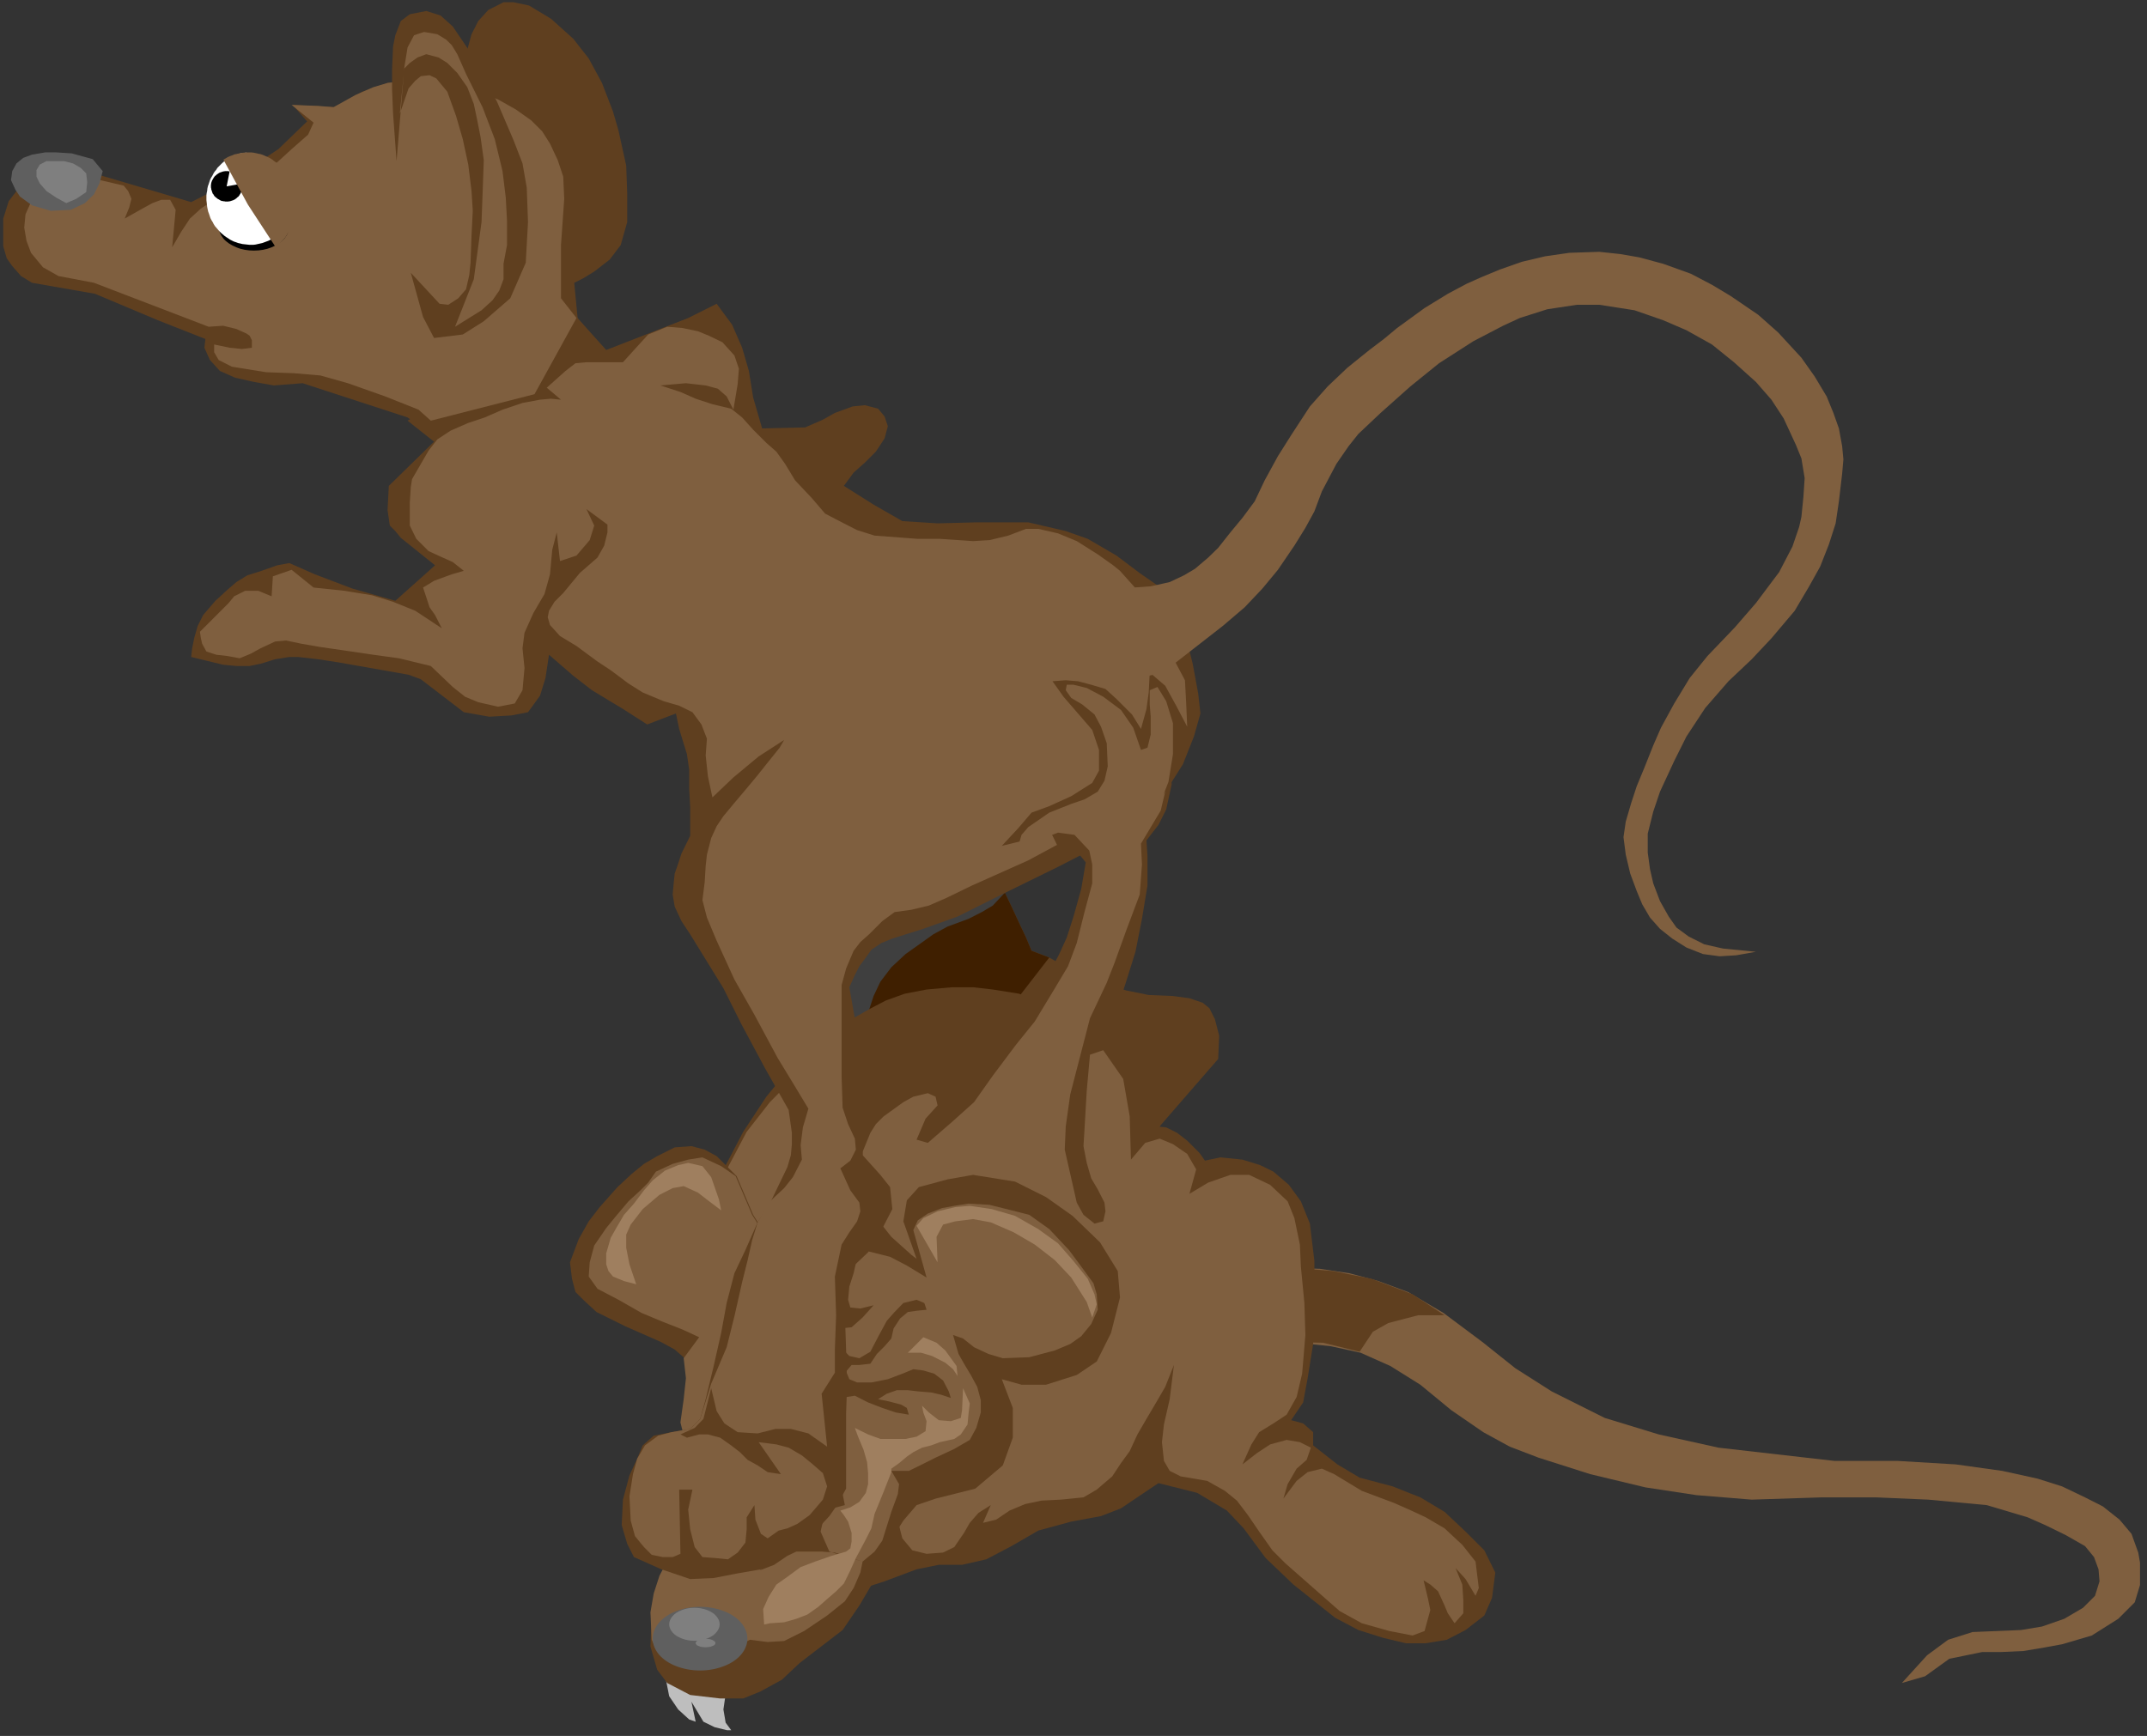 <?xml version="1.0" encoding="UTF-8" standalone="no"?>
<svg
   xmlns:ooo="http://xml.openoffice.org/svg/export"
   xmlns:dc="http://purl.org/dc/elements/1.1/"
   xmlns:cc="http://creativecommons.org/ns#"
   xmlns:rdf="http://www.w3.org/1999/02/22-rdf-syntax-ns#"
   xmlns:svg="http://www.w3.org/2000/svg"
   xmlns="http://www.w3.org/2000/svg"
   xmlns:sodipodi="http://sodipodi.sourceforge.net/DTD/sodipodi-0.dtd"
   xmlns:inkscape="http://www.inkscape.org/namespaces/inkscape"
   version="1.2"
   width="85.92mm"
   height="69.49mm"
   viewBox="0 0 8592 6949"
   preserveAspectRatio="xMidYMid"
   xml:space="preserve"
   id="svg135"
   sodipodi:docname="twomice.svg"
   style="fill-rule:evenodd;stroke-width:28.222;stroke-linejoin:round"
   inkscape:version="0.92.5 (2060ec1f9f, 2020-04-08)"><rect x="0" y="0" width="8592" height="6949" fill="#333333" stroke="none"/><sodipodi:namedview
   pagecolor="#ffffff"
   bordercolor="#666666"
   borderopacity="1"
   objecttolerance="10"
   gridtolerance="10"
   guidetolerance="10"
   inkscape:pageopacity="0"
   inkscape:pageshadow="2"
   inkscape:window-width="664"
   inkscape:window-height="487"
   id="namedview137"
   showgrid="false"
   inkscape:zoom="0.2102413"
   inkscape:cx="162.3685"
   inkscape:cy="131.30079"
   inkscape:window-x="0"
   inkscape:window-y="0"
   inkscape:window-maximized="0"
   inkscape:current-layer="svg135" />
 <defs
   class="ClipPathGroup"
   id="defs8">
  <clipPath
   id="presentation_clip_path"
   clipPathUnits="userSpaceOnUse">
   <rect
   x="0"
   y="0"
   width="21000"
   height="29700"
   id="rect2" />
  </clipPath>
  <clipPath
   id="presentation_clip_path_shrink"
   clipPathUnits="userSpaceOnUse">
   <rect
   x="21"
   y="29"
   width="20958"
   height="29641"
   id="rect5" />
  </clipPath>
 </defs>
 <defs
   class="TextShapeIndex"
   id="defs12">
  <g
   ooo:slide="id1"
   ooo:id-list="id3"
   id="g10" />
 </defs>
 <defs
   class="EmbeddedBulletChars"
   id="defs44">
  <g
   id="bullet-char-template-57356"
   transform="matrix(4.8828125e-4,0,0,-4.8828125e-4,0,0)">
   <path
   d="M 580,1141 1163,571 580,0 -4,571 Z"
   id="path14"
   inkscape:connector-curvature="0" />
  </g>
  <g
   id="bullet-char-template-57354"
   transform="matrix(4.8828125e-4,0,0,-4.8828125e-4,0,0)">
   <path
   d="M 8,1128 H 1137 V 0 H 8 Z"
   id="path17"
   inkscape:connector-curvature="0" />
  </g>
  <g
   id="bullet-char-template-10146"
   transform="matrix(4.8828125e-4,0,0,-4.8828125e-4,0,0)">
   <path
   d="M 174,0 602,739 174,1481 1456,739 Z M 1358,739 309,1346 659,739 Z"
   id="path20"
   inkscape:connector-curvature="0" />
  </g>
  <g
   id="bullet-char-template-10132"
   transform="matrix(4.8828125e-4,0,0,-4.8828125e-4,0,0)">
   <path
   d="M 2015,739 1276,0 H 717 l 543,543 H 174 v 393 h 1086 l -543,545 h 557 z"
   id="path23"
   inkscape:connector-curvature="0" />
  </g>
  <g
   id="bullet-char-template-10007"
   transform="matrix(4.8828125e-4,0,0,-4.8828125e-4,0,0)">
   <path
   d="m 0,-2 c -7,16 -16,29 -25,39 l 381,530 c -94,256 -141,385 -141,387 0,25 13,38 40,38 9,0 21,-2 34,-5 21,4 42,12 65,25 l 27,-13 111,-251 280,301 64,-25 24,25 c 21,-10 41,-24 62,-43 C 886,937 835,863 770,784 769,783 710,716 594,584 L 774,223 c 0,-27 -21,-55 -63,-84 l 16,-20 C 717,90 699,76 672,76 641,76 570,178 457,381 L 164,-76 c -22,-34 -53,-51 -92,-51 -42,0 -63,17 -64,51 -7,9 -10,24 -10,44 0,9 1,19 2,30 z"
   id="path26"
   inkscape:connector-curvature="0" />
  </g>
  <g
   id="bullet-char-template-10004"
   transform="matrix(4.8828125e-4,0,0,-4.8828125e-4,0,0)">
   <path
   d="M 285,-33 C 182,-33 111,30 74,156 52,228 41,333 41,471 c 0,78 14,145 41,201 34,71 87,106 158,106 53,0 88,-31 106,-94 l 23,-176 c 8,-64 28,-97 59,-98 l 735,706 c 11,11 33,17 66,17 42,0 63,-15 63,-46 V 965 c 0,-36 -10,-64 -30,-84 L 442,47 C 390,-6 338,-33 285,-33 Z"
   id="path29"
   inkscape:connector-curvature="0" />
  </g>
  <g
   id="bullet-char-template-9679"
   transform="matrix(4.8828125e-4,0,0,-4.8828125e-4,0,0)">
   <path
   d="M 813,0 C 632,0 489,54 383,161 276,268 223,411 223,592 c 0,181 53,324 160,431 106,107 249,161 430,161 179,0 323,-54 432,-161 108,-107 162,-251 162,-431 0,-180 -54,-324 -162,-431 C 1136,54 992,0 813,0 Z"
   id="path32"
   inkscape:connector-curvature="0" />
  </g>
  <g
   id="bullet-char-template-8226"
   transform="matrix(4.8828125e-4,0,0,-4.8828125e-4,0,0)">
   <path
   d="m 346,457 c -73,0 -137,26 -191,78 -54,51 -81,114 -81,188 0,73 27,136 81,188 54,52 118,78 191,78 73,0 134,-26 185,-79 51,-51 77,-114 77,-187 0,-75 -25,-137 -76,-188 -50,-52 -112,-78 -186,-78 z"
   id="path35"
   inkscape:connector-curvature="0" />
  </g>
  <g
   id="bullet-char-template-8211"
   transform="matrix(4.8828125e-4,0,0,-4.8828125e-4,0,0)">
   <path
   d="M -4,459 H 1135 V 606 H -4 Z"
   id="path38"
   inkscape:connector-curvature="0" />
  </g>
  <g
   id="bullet-char-template-61548"
   transform="matrix(4.8828125e-4,0,0,-4.8828125e-4,0,0)">
   <path
   d="m 173,740 c 0,163 58,303 173,419 116,115 255,173 419,173 163,0 302,-58 418,-173 116,-116 174,-256 174,-419 0,-163 -58,-303 -174,-418 C 1067,206 928,148 765,148 601,148 462,206 346,322 231,437 173,577 173,740 Z"
   id="path41"
   inkscape:connector-curvature="0" />
  </g>
 </defs>
 <g
   id="g49"
   transform="translate(-6204,-11375)">
  <g
   id="id2"
   class="Master_Slide">
   <g
   id="bg-id2"
   class="Background" />
   <g
   id="bo-id2"
   class="BackgroundObjects" />
  </g>
 </g>
 <g
   class="SlideGroup"
   id="g133"
   transform="translate(-6204,-11375)">
  <g
   id="g131">
   <g
   id="container-id1">
    <g
   id="id1"
   class="Slide"
   clip-path="url(#presentation_clip_path)">
     <g
   class="Page"
   id="g127">
      <g
   class="Graphic"
   id="g125">
       <g
   id="id3">
        <rect
   class="BoundingBox"
   x="6204"
   y="11375"
   width="8592"
   height="6949"
   id="rect51"
   style="fill:none;stroke:none" />
        <defs
   id="defs56">
         <clipPath
   id="clip_path_1"
   clipPathUnits="userSpaceOnUse">
          <path
   d="m 6217,11384 h 8551 v 6917 H 6217 Z"
   id="path53"
   inkscape:connector-curvature="0" />
         </clipPath>
        </defs>
        <g
   clip-path="url(#clip_path_1)"
   id="g122">
         <path
   d="m 10182,14858 70,146 31,67 27,57 22,53 71,27 84,48 62,31 75,27 88,26 89,18 97,4 66,9 53,18 27,22 22,44 17,66 -4,93 -119,137 -111,128 -88,146 -67,159 -128,222 -39,145 -40,71 -75,66 -120,53 -132,27 h -111 -115 l -106,-44 -66,-62 -18,-62 5,-88 39,-53 67,-53 212,-40 124,-53 75,-102 79,-186 120,-172 62,-133 -5,-101 -22,-71 -49,-35 -75,-23 -93,-13 -92,5 -71,17 -88,22 -89,36 -79,40 -84,31 -93,30 -62,23 -221,-266 -66,-225 z"
   id="path58"
   inkscape:connector-curvature="0"
   style="fill:#5f3f1f;stroke:none" />
         <path
   d="m 10182,14858 70,146 31,67 27,57 22,53 71,27 -212,274 -71,17 -88,22 -89,36 -79,40 -84,31 -93,30 -62,23 -221,-266 -66,-225 z"
   id="path60"
   inkscape:connector-curvature="0"
   style="fill:#3f1f00;stroke:none" />
         <path
   d="m 9651,15650 9,-124 18,-97 22,-67 27,-57 44,-58 57,-53 62,-44 49,-35 57,-31 84,-31 53,-27 44,-26 58,-62 -336,93 -234,93 -106,92 -14,111 22,106 z"
   id="path62"
   inkscape:connector-curvature="0"
   style="fill:#3f3f3f;stroke:none" />
         <path
   d="m 11349,16450 137,4 119,18 115,31 119,44 142,84 154,115 133,106 146,93 212,106 216,66 239,53 464,53 h 252 l 234,14 186,26 141,31 98,31 92,44 71,36 67,53 48,57 27,75 17,97 -31,102 -66,66 -106,67 -119,35 -71,13 -84,14 -88,4 h -76 l -132,27 -97,70 -93,27 101,-111 84,-62 98,-31 97,-4 97,-4 84,-14 89,-31 75,-44 48,-48 18,-58 -4,-48 -18,-49 -36,-44 -79,-45 -80,-39 -70,-31 -164,-49 -234,-22 -208,-9 h -221 l -278,9 -221,-18 -204,-31 -221,-53 -207,-66 -115,-44 -106,-58 -128,-88 -124,-102 -120,-75 -119,-53 -119,-26 -173,-18 z"
   id="path64"
   inkscape:connector-curvature="0"
   style="fill:#7f5f3f;stroke:none" />
         <path
   d="m 11322,16746 177,4 146,36 53,-80 62,-35 119,-31 h 106 l -128,-84 -164,-62 -154,-31 -159,-13 z"
   id="path66"
   inkscape:connector-curvature="0"
   style="fill:#5f3f1f;stroke:none" />
         <path
   d="m 9448,15570 97,-75 67,-40 70,-40 67,-35 75,-27 88,-17 102,-9 h 84 l 79,9 106,17 53,23 58,-89 49,-93 30,-66 27,-84 31,-111 18,-106 -36,-44 -75,-31 -88,5 57,-53 93,-22 97,4 44,-40 9,-57 v -80 l -17,-119 -9,-75 62,66 39,133 h 36 l 26,-40 14,-53 4,-44 -4,-49 v -49 l 8,-17 18,-5 31,31 22,66 13,160 -22,101 -31,62 -48,62 4,62 v 119 l -22,133 -26,132 -36,115 -40,124 -31,75 36,53 48,76 49,88 35,84 18,84 44,4 44,22 40,31 49,49 22,31 62,-13 88,9 71,22 53,26 62,53 48,66 36,89 18,150 v 142 l -5,190 -22,137 -18,97 -48,71 48,13 40,35 v 53 l 97,76 89,53 132,35 111,44 97,58 84,79 75,75 44,89 -13,101 -31,71 -75,58 -75,39 -84,14 h -80 l -92,-22 -98,-31 -93,-49 -167,-133 -111,-106 -88,-119 -67,-71 -119,-71 -155,-39 -79,53 -71,48 -80,31 -119,22 -132,36 -107,62 -101,53 -97,22 h -93 l -89,18 -128,48 -163,53 -451,-1096 -80,-336 45,-261 83,-159 93,-141 98,-120 z"
   id="path68"
   inkscape:connector-curvature="0"
   style="fill:#5f3f1f;stroke:none" />
         <path
   d="m 9475,15614 13,235 177,464 185,84 -79,-71 -49,-62 -31,-62 -22,-71 -13,-84 v -61 l 31,-76 22,-35 31,-31 79,-57 40,-22 58,-14 31,14 8,35 -48,53 -36,84 45,13 97,-84 88,-79 75,-106 93,-124 75,-93 75,-124 58,-97 35,-93 31,-124 31,-115 v -75 l -13,-62 -58,-13 h -61 l -53,9 -40,9 -18,-13 4,-27 27,-31 40,-22 53,-13 h 62 l 53,9 53,-18 9,-53 v -58 -66 l -5,-57 -18,-36 -30,-48 -5,-36 13,-22 31,5 36,48 26,49 9,62 18,62 44,26 31,-40 22,-53 9,-53 v -62 l -9,-35 -13,-27 17,-26 36,18 17,48 9,124 v 93 l -22,93 -79,132 4,84 -9,120 -53,141 -48,133 -31,79 -67,142 -79,305 -18,128 -4,93 17,75 31,137 27,49 44,35 35,-9 9,-40 -4,-35 -27,-53 -26,-44 -18,-62 -13,-67 4,-66 9,-155 13,-145 53,-18 80,115 26,150 5,173 57,-67 58,-17 53,22 57,39 36,62 -27,98 75,-45 89,-31 h 75 l 84,40 70,66 27,67 22,106 4,88 14,146 4,128 -13,155 -22,93 -40,71 -53,35 -57,35 -31,49 -36,80 58,-45 53,-35 66,-18 53,9 44,22 -17,49 -40,35 -36,62 -17,58 53,-71 44,-35 57,-14 49,22 111,67 128,48 70,31 58,27 75,44 71,66 53,67 13,106 -13,31 -40,-67 -40,-44 27,66 4,62 v 53 l -35,40 -27,-40 -13,-31 -26,-57 -31,-27 -27,-17 18,75 9,44 -23,84 -48,18 -93,-18 -110,-31 -89,-49 -216,-190 -53,-53 -53,-75 -45,-66 -44,-58 -48,-39 -71,-40 -106,-18 -44,-22 -23,-40 -8,-75 8,-71 23,-101 17,-137 -35,88 -36,62 -39,66 -36,62 -31,67 -35,48 -35,53 -62,53 -53,31 -89,9 -79,4 -66,14 -62,26 -53,36 -53,13 31,-71 -49,31 -35,40 -23,40 -39,57 -45,22 -66,5 -57,-14 -40,-48 -18,-71 -203,296 -451,-1096 -79,-336 44,-261 84,-159 93,-119 97,-98 z"
   id="path70"
   inkscape:connector-curvature="0"
   style="fill:#7f5f3f;stroke:none" />
         <path
   d="m 8869,18099 13,66 36,53 44,40 26,9 -17,-80 48,80 45,22 70,17 -26,-35 -9,-53 9,-62 -168,-35 z"
   id="path72"
   inkscape:connector-curvature="0"
   style="fill:#bebebe;stroke:none" />
         <path
   d="m 9872,16414 -92,-70 -120,-49 -137,-4 -154,13 -107,4 -44,-70 -66,-155 -80,-80 -48,-26 -53,-14 -67,5 -70,35 -53,31 -49,40 -57,53 -71,80 -44,57 -40,71 -35,93 8,66 14,53 31,31 53,49 115,57 141,62 57,31 40,35 9,80 -9,84 -13,93 22,88 18,57 9,102 -9,80 -13,70 -31,67 -40,75 -40,75 -22,71 -13,75 -5,137 27,93 40,53 92,48 120,14 h 92 l 67,-27 88,-48 71,-67 172,-132 67,-98 70,-119 36,-110 70,-111 53,-62 76,-26 159,-40 110,-93 40,-111 v -119 l -44,-115 79,22 h 98 l 123,-39 80,-54 57,-114 36,-142 -9,-106 -71,-115 -110,-106 -106,-75 -124,-62 -168,-27 -102,18 -115,31 -48,53 -14,84 z"
   id="path74"
   inkscape:connector-curvature="0"
   style="fill:#5f3f1f;stroke:none" />
         <path
   d="m 9912,16489 -79,-48 -67,-35 -92,-23 -40,27 -14,62 -17,53 -5,53 9,31 40,4 53,-13 -44,49 -44,39 -49,5 -9,31 18,48 31,31 40,9 44,-26 35,-67 31,-57 31,-35 35,-36 53,-13 31,13 9,27 -40,4 -35,5 -31,26 -26,40 -9,40 -27,31 -31,31 -26,39 -44,5 h -31 l -22,26 13,31 31,13 h 57 l 66,-13 58,-22 44,-18 40,5 44,13 35,27 23,44 8,26 -39,-13 -40,-9 -49,-4 -44,-5 h -44 l -40,14 -35,22 44,9 49,13 22,13 8,27 -53,-9 -53,-18 -57,-22 -53,-27 -31,5 -88,35 v -654 l -53,-31 -89,-13 -106,4 -44,-70 -66,-155 -58,-40 -75,-35 -57,9 -62,17 -67,31 -31,44 -31,31 -48,44 -49,58 -40,49 -48,70 -18,67 -4,57 35,49 84,44 93,53 84,35 79,31 67,31 -62,84 9,80 -9,84 -13,93 22,88 17,57 9,102 -9,80 -13,70 -31,67 -40,75 -39,75 -23,71 -13,75 5,110 17,36 45,31 75,31 88,4 62,-22 49,-49 57,-31 71,9 66,-4 80,-40 92,-62 71,-57 35,-53 27,-62 9,-44 -111,-36 -53,-4 h -53 -48 l -36,17 -53,36 -57,22 66,-66 44,-45 58,-44 44,-57 31,-53 18,-36 17,-44 v -93 l 49,111 13,66 -49,13 -26,22 -13,31 -9,40 35,80 133,40 48,-40 31,-44 36,-115 26,-71 5,-40 -31,-53 h 26 44 l 45,-22 62,-31 75,-35 62,-36 26,-48 18,-62 v -49 l -14,-53 -26,-48 -27,-45 -22,-39 -22,-76 40,14 44,35 58,27 57,17 106,-4 102,-27 62,-26 44,-31 40,-49 26,-57 -4,-62 -13,-44 -49,-67 -49,-66 -79,-84 -80,-57 -71,-18 -88,-22 -84,-5 -57,9 -49,9 -57,22 -40,27 -18,39 z"
   id="path76"
   inkscape:connector-curvature="0"
   style="fill:#7f5f3f;stroke:none" />
         <path
   d="m 9195,17935 c 0,22 -9,44 -25,63 -17,20 -41,36 -70,47 -29,11 -61,17 -94,17 -34,0 -66,-6 -95,-17 -29,-11 -53,-27 -70,-47 -16,-19 -25,-41 -25,-63 0,-23 9,-45 25,-64 17,-20 41,-36 70,-47 29,-11 61,-17 95,-17 33,0 65,6 94,17 29,11 53,27 70,47 16,19 25,41 25,64 z"
   id="path78"
   inkscape:connector-curvature="0"
   style="fill:#5f5f5f;stroke:none" />
         <path
   d="m 9084,17877 c 0,12 -5,23 -14,33 -8,10 -21,18 -36,24 -16,6 -33,9 -51,9 -18,0 -35,-3 -50,-9 -16,-6 -29,-14 -37,-24 -9,-10 -14,-21 -14,-33 0,-12 5,-23 14,-33 8,-10 21,-18 37,-24 15,-6 32,-9 50,-9 18,0 35,3 51,9 15,6 28,14 36,24 9,10 14,21 14,33 z"
   id="path80"
   inkscape:connector-curvature="0"
   style="fill:#7f7f7f;stroke:none" />
         <path
   d="m 9067,17952 c 0,3 -2,6 -5,9 -4,2 -9,4 -15,6 -6,1 -13,2 -19,2 -7,0 -14,-1 -20,-2 -6,-2 -11,-4 -15,-6 -3,-3 -5,-6 -5,-9 0,-3 2,-6 5,-8 4,-3 9,-5 15,-7 6,-1 13,-2 20,-2 6,0 13,1 19,2 6,2 11,4 15,7 3,2 5,5 5,8 z"
   id="path82"
   inkscape:connector-curvature="0"
   style="fill:#7f7f7f;stroke:none" />
         <path
   d="m 9956,16428 -84,-146 27,-31 57,-27 71,-17 58,-5 88,13 93,27 93,53 79,57 62,71 57,71 27,62 9,40 -18,53 -22,-62 -62,-98 -66,-70 -80,-62 -84,-49 -92,-40 -71,-13 -71,9 -49,13 -26,49 z"
   id="path84"
   inkscape:connector-curvature="0"
   style="fill:#9f7f5f;stroke:none" />
         <path
   d="m 8750,16516 -27,-80 -13,-66 v -53 l 18,-40 48,-62 67,-57 53,-27 44,-8 57,26 40,31 53,40 -9,-44 -31,-89 -35,-44 -57,-13 -40,9 -53,22 -49,39 -35,40 -40,53 -40,45 -31,53 -22,39 -18,62 v 44 l 9,27 18,22 44,18 z"
   id="path86"
   inkscape:connector-curvature="0"
   style="fill:#9f7f5f;stroke:none" />
         <path
   d="m 10058,16932 27,61 -5,40 -4,44 -27,40 -26,18 -58,13 -35,13 -36,9 -35,18 -26,18 -31,26 -31,22 v 14 l -31,79 -36,88 -13,58 -22,44 -26,49 -14,26 -22,49 -26,53 -31,31 -36,31 -35,31 -44,31 -44,17 -49,14 -57,4 -23,5 -4,-62 22,-49 31,-49 44,-31 53,-39 58,-22 66,-23 58,-17 17,-13 5,-27 v -35 l -14,-45 -17,-26 -14,-18 40,-13 36,-22 26,-36 9,-35 v -44 l -4,-44 -14,-49 -22,-53 -13,-35 53,26 49,18 h 57 44 l 44,-9 36,-22 4,-40 -13,-35 -5,-27 27,27 40,31 48,4 40,-13 5,-31 z"
   id="path88"
   inkscape:connector-curvature="0"
   style="fill:#9f7f5f;stroke:none" />
         <path
   d="m 9899,16728 -62,62 h 53 l 44,13 53,27 31,26 18,27 -4,-40 -45,-62 -35,-31 z"
   id="path90"
   inkscape:connector-curvature="0"
   style="fill:#9f7f5f;stroke:none" />
         <path
   d="m 9072,12591 -114,57 -328,128 -119,-132 -676,415 106,84 -181,177 -5,97 9,62 22,22 22,27 137,110 -159,142 -172,-49 -150,-57 -102,-45 -49,9 -62,22 -57,18 -44,27 -36,31 -48,44 -49,57 -22,44 -13,45 -9,44 -4,35 128,31 53,5 h 53 l 44,-9 58,-18 57,-9 h 35 l 80,9 84,13 278,49 49,18 172,132 102,18 88,-5 67,-13 48,-66 22,-71 14,-93 97,84 75,58 66,40 58,35 97,62 115,-44 13,62 31,101 9,62 v 75 l 4,75 v 62 53 l -35,71 -13,40 -14,40 -4,39 -4,45 8,48 27,58 35,53 133,216 71,142 97,181 93,164 13,92 v 45 l -4,44 -14,48 -66,137 -53,84 -49,111 -44,93 -31,119 -22,120 -31,137 -31,128 -22,79 -40,40 -75,13 -71,14 -44,39 -22,53 -31,67 -26,97 -5,102 22,75 27,53 110,49 115,39 93,-4 93,-18 97,-17 106,-62 53,-45 53,-39 62,-67 31,-44 36,-66 v -66 -138 -97 l 4,-115 -4,-141 -5,-146 v -155 l 93,-88 49,-80 48,-93 -9,-88 -39,-49 -71,-79 v -71 -97 -133 l -9,-97 -13,-97 -31,-177 22,-49 18,-35 26,-35 22,-31 40,-27 44,-18 124,-39 137,-49 186,-93 216,-106 111,-57 137,-76 84,-57 57,-53 58,-84 53,-84 44,-111 26,-92 -9,-80 -22,-119 -39,-159 -71,-133 -102,-71 -93,-70 -115,-67 -88,-31 -150,-35 h -208 l -155,4 -141,-9 -115,-66 -119,-75 39,-53 45,-40 44,-44 35,-53 13,-49 -13,-39 -26,-31 -53,-14 -49,5 -71,26 -48,27 -71,31 -172,4 -36,-124 -17,-106 -27,-93 -40,-92 z"
   id="path92"
   inkscape:connector-curvature="0"
   style="fill:#5f3f1f;stroke:none" />
         <path
   d="m 8056,11671 18,-97 17,-62 27,-53 40,-44 61,-31 h 40 l 62,13 88,53 89,80 62,79 53,98 44,114 22,76 31,141 4,111 v 115 l -26,92 -44,58 -62,48 -44,27 -36,18 14,146 212,265 -394,-137 -274,-986 z"
   id="path94"
   inkscape:connector-curvature="0"
   style="fill:#5f3f1f;stroke:none" />
         <path
   d="m 6425,12078 -141,44 -45,58 -22,70 -4,67 4,44 14,48 22,31 35,40 44,27 252,44 252,106 190,75 -4,35 22,49 40,44 61,27 76,17 79,14 115,-9 420,137 225,159 623,-362 -229,-266 -5,-212 13,-208 -4,-75 -18,-62 -26,-61 -40,-58 -49,-49 -53,-39 -84,-40 -123,-53 -146,-31 -164,18 -101,35 -111,62 -168,-9 58,66 -115,111 -226,150 -123,62 -403,-119 z"
   id="path96"
   inkscape:connector-curvature="0"
   style="fill:#5f3f1f;stroke:none" />
         <path
   d="m 6566,12087 h -84 l -75,22 -44,35 -31,31 -26,58 -5,53 9,53 18,48 48,58 62,35 142,27 459,176 58,-4 53,13 40,18 13,9 9,18 v 30 l -40,5 -49,-5 -62,-13 v 31 l 18,31 53,27 137,22 111,4 106,9 110,31 150,53 133,53 49,44 415,-106 168,-305 -62,-79 v -213 l 13,-185 -4,-89 -22,-66 -31,-66 -31,-49 -44,-44 -62,-44 -71,-40 -172,-66 -97,-18 -98,9 -75,9 -57,17 -71,31 -88,49 -62,-5 -106,-4 88,71 -22,48 -66,58 -58,53 -84,44 -88,49 -62,44 -71,48 -44,40 -35,53 -36,62 14,-150 -22,-40 h -36 l -35,13 -49,27 -62,35 18,-44 9,-35 -13,-31 -18,-22 z"
   id="path98"
   inkscape:connector-curvature="0"
   style="fill:#7f5f3f;stroke:none" />
         <path
   d="m 6385,11985 -53,9 -35,13 -27,22 -17,31 -5,36 18,39 18,27 48,35 75,22 80,-4 57,-27 36,-35 22,-44 13,-49 -40,-48 -84,-23 -62,-4 z"
   id="path100"
   inkscape:connector-curvature="0"
   style="fill:#5f5f5f;stroke:none" />
         <path
   d="m 6390,12020 -27,14 -13,22 v 26 l 13,27 27,31 39,26 40,22 40,-17 40,-27 4,-40 -4,-35 -22,-22 -31,-18 -36,-9 z"
   id="path102"
   inkscape:connector-curvature="0"
   style="fill:#7f7f7f;stroke:none" />
         <path
   d="m 7361,12281 c 0,17 -7,34 -19,49 -12,14 -30,26 -51,35 -22,9 -46,13 -71,13 -25,0 -49,-4 -70,-13 -22,-9 -40,-21 -52,-35 -12,-15 -19,-32 -19,-49 0,-17 7,-34 19,-48 12,-15 30,-27 52,-36 21,-9 45,-13 70,-13 25,0 49,4 71,13 21,9 39,21 51,36 12,14 19,31 19,48 z"
   id="path104"
   inkscape:connector-curvature="0"
   style="fill:#000000;stroke:none" />
         <path
   d="m 7206,12170 -16,-184 -9,1 -8,1 -9,2 -9,3 -8,3 -8,3 -8,4 -8,4 -8,5 -8,5 -7,5 -7,6 -6,6 -7,7 -6,6 -5,8 -6,7 -5,8 -4,8 -5,8 -4,8 -3,9 -3,9 -3,8 -2,9 -1,10 -2,9 -1,9 v 9 10 l 1,9 1,9 1,9 2,10 2,9 3,8 3,9 3,9 4,8 5,8 4,8 5,8 6,7 6,7 6,7 6,6 7,6 7,6 7,5 8,5 7,5 8,4 8,4 9,3 8,3 9,2 8,2 9,1 9,1 9,1 h 9 9 l 8,-1 9,-2 9,-2 9,-2 8,-3 8,-3 8,-3 8,-4 8,-5 8,-5 7,-5 7,-6 7,-6 6,-6 z"
   id="path106"
   inkscape:connector-curvature="0"
   style="fill:#ffffff;stroke:none" />
         <path
   d="m 7111,12121 12,-60 h -3 l -3,-1 h -4 -3 -3 -3 l -3,1 h -3 l -3,1 -3,1 -3,1 -3,1 -3,1 -3,2 -2,1 -3,2 -3,2 -2,2 -2,2 -3,2 -2,2 -2,3 -2,2 -1,3 -2,2 -1,3 -2,3 -1,2 -1,3 -1,3 -1,3 v 3 l -1,3 v 3 3 3 3 l 1,3 v 3 l 1,3 1,3 1,3 1,3 1,3 1,3 2,2 2,3 1,2 2,3 2,2 2,2 3,2 2,2 3,2 2,2 3,1 3,2 2,1 3,2 3,1 3,1 h 3 l 3,1 h 3 l 4,1 h 3 3 3 3 l 3,-1 h 3 l 3,-1 3,-1 3,-1 3,-1 3,-1 3,-2 3,-1 2,-2 3,-2 2,-2 2,-2 3,-2 2,-2 2,-3 2,-2 1,-3 2,-2 1,-3 2,-3 1,-2 1,-3 1,-3 1,-3 v -3 l 1,-3 v -3 -3 -3 -3 l -1,-3 v -3 z"
   id="path108"
   inkscape:connector-curvature="0"
   style="fill:#000000;stroke:none" />
         <path
   d="m 7196,12194 111,170 8,-6 7,-7 7,-7 7,-7 7,-8 6,-8 5,-9 5,-8 5,-9 5,-10 4,-9 3,-10 3,-10 3,-10 2,-10 2,-11 1,-10 1,-10 v -11 -10 l -1,-11 -1,-10 -2,-11 -2,-10 -3,-10 -3,-10 -3,-10 -4,-9 -5,-9 -4,-9 -6,-9 -5,-9 -6,-8 -7,-8 -6,-7 -8,-7 -7,-7 -8,-6 -8,-6 -8,-6 -8,-5 -9,-4 -9,-4 -9,-4 -9,-3 -10,-2 -9,-2 -10,-2 -9,-1 h -10 -9 l -10,1 -10,1 -9,2 -9,2 -10,2 -9,4 -9,3 -9,4 -8,5 -9,5 z"
   id="path110"
   inkscape:connector-curvature="0"
   style="fill:#7f5f3f;stroke:none" />
         <path
   d="m 7782,11764 22,-225 31,-67 62,-26 66,26 53,53 172,319 54,150 30,230 -13,190 -40,159 -150,106 -102,22 -57,-75 -35,-106 -45,-97 z"
   id="path112"
   inkscape:connector-curvature="0"
   style="fill:#7f5f3f;stroke:none" />
         <path
   d="m 7791,12020 -14,-190 -4,-97 v -80 l 4,-92 9,-45 22,-57 36,-27 66,-13 57,18 49,44 84,124 93,177 66,154 36,93 17,97 5,138 -9,163 -62,142 -106,92 -84,53 -115,14 -44,-84 -49,-177 115,124 35,4 40,-26 31,-36 13,-57 5,-49 4,-110 5,-98 -5,-79 -13,-106 -22,-102 -27,-93 -35,-97 -44,-53 -27,-13 -35,4 -22,18 -27,31 -35,101 18,-181 22,-22 31,-22 35,-13 49,13 35,22 40,40 40,57 26,67 13,61 14,71 13,93 -5,141 -4,107 -31,229 -75,190 106,-66 44,-40 27,-39 17,-45 v -62 l 14,-75 v -97 l -5,-93 -13,-106 -31,-128 -49,-128 -66,-133 -35,-79 -22,-36 -22,-22 -36,-22 -53,-9 -40,13 -26,49 -13,80 z"
   id="path114"
   inkscape:connector-curvature="0"
   style="fill:#5f3f1f;stroke:none" />
         <path
   d="m 8847,12918 102,-9 79,9 49,13 35,31 27,53 17,-102 5,-62 -18,-53 -48,-53 -54,-26 -44,-18 -62,-13 -61,-5 -76,31 -53,58 -48,53 h -89 -57 l -44,4 -40,31 -75,67 57,48 -40,-4 -44,4 -70,13 -80,27 -71,31 -66,22 -71,31 -53,35 -35,45 -66,114 -5,31 -4,62 v 53 40 l 26,53 49,49 48,22 49,22 44,35 -48,14 -71,26 -44,27 13,39 13,40 22,31 27,53 -106,-70 -89,-36 -84,-26 -110,-18 -124,-13 -88,-71 -75,26 -5,80 -53,-22 h -53 l -44,22 -22,27 -44,44 -71,71 4,26 5,22 17,31 40,13 44,5 49,9 44,-18 40,-22 58,-27 44,-4 62,13 75,13 97,14 115,17 102,14 128,31 88,84 49,39 53,22 79,18 67,-13 31,-53 8,-89 -8,-79 8,-62 36,-80 44,-75 22,-79 9,-98 18,-70 13,115 66,-22 53,-62 18,-58 -31,-66 84,62 v 31 l -13,53 -27,48 -71,62 -66,80 -35,35 -22,36 -5,26 9,31 40,44 66,40 84,62 53,35 71,53 57,36 84,35 62,18 53,26 36,49 22,57 -5,67 9,84 18,84 84,-80 101,-84 102,-66 -18,31 -53,66 -35,44 -44,53 -49,58 -44,53 -27,40 -22,48 -17,66 -5,45 -4,66 -9,71 18,70 39,93 71,155 80,141 93,173 70,115 53,88 -22,75 -9,71 5,58 -36,70 -35,44 -62,58 -44,79 -22,71 -18,80 -22,88 -31,137 -31,124 -62,146 -44,141 -40,40 -75,13 -53,14 -53,39 -31,53 -17,62 -14,89 5,97 17,62 36,44 31,31 44,9 h 40 l 31,-13 -5,-257 h 53 l -17,80 8,79 18,71 31,40 53,4 49,5 39,-27 31,-40 5,-53 v -48 l 31,-49 4,58 22,57 27,18 44,-31 35,-9 40,-18 49,-35 53,-62 17,-53 -17,-53 -40,-35 -44,-36 -53,-31 -49,-13 -71,-9 89,128 -53,-8 -40,-27 -40,-22 -31,-31 -35,-27 -44,-31 -49,-13 h -35 l -49,13 -26,-13 57,-26 35,-36 31,-123 22,92 31,49 53,35 80,5 71,-18 h 62 l 70,18 75,53 -22,-212 53,-84 v -93 l 5,-137 -5,-155 27,-128 31,-49 31,-44 13,-40 -4,-35 -36,-49 -40,-88 40,-31 22,-44 -4,-44 -27,-58 -22,-66 -4,-124 v -124 -115 -128 l 18,-66 30,-71 27,-35 35,-31 53,-53 49,-36 66,-9 71,-17 71,-31 101,-49 226,-101 115,-62 -22,-45 -199,49 66,-71 53,-62 71,-26 88,-40 84,-53 27,-49 v -83 l -27,-80 -57,-66 -58,-67 -44,-62 53,-4 49,4 53,14 57,17 44,40 62,62 36,58 22,-80 9,-66 4,-80 62,53 44,80 44,84 -4,-93 -5,-93 -35,-66 -150,-288 -75,-84 -27,-22 -62,-44 -84,-53 -75,-31 -79,-18 h -49 l -71,27 -75,18 -66,4 -58,-4 -75,-5 h -88 l -53,-4 -120,-9 -70,-22 -53,-27 -75,-39 -53,-62 -67,-71 -40,-66 -35,-49 -40,-35 -53,-53 -44,-49 -44,-35 -75,-18 -67,-22 -61,-27 z"
   id="path116"
   inkscape:connector-curvature="0"
   style="fill:#7f5f3f;stroke:none" />
         <path
   d="m 10641,13709 98,18 70,-5 76,-17 57,-27 44,-26 53,-45 40,-39 49,-62 48,-58 49,-66 40,-84 53,-97 53,-84 75,-115 71,-80 79,-75 88,-71 58,-44 53,-44 110,-80 93,-57 75,-40 58,-26 75,-31 88,-31 93,-22 97,-14 120,-4 84,9 75,13 97,26 111,40 84,44 75,45 110,75 80,71 93,101 53,75 48,80 27,66 22,62 13,71 5,53 -5,57 -13,111 -13,88 -27,84 -35,89 -44,79 -58,98 -93,110 -79,84 -93,88 -93,107 -75,114 -49,98 -57,123 -27,80 -22,88 v 76 l 9,66 13,57 27,71 35,62 31,44 49,36 62,31 75,17 132,13 -79,14 -66,4 -67,-9 -66,-26 -57,-36 -49,-39 -40,-45 -31,-53 -22,-53 -26,-70 -18,-76 -9,-70 9,-62 22,-75 22,-67 31,-75 35,-88 31,-71 53,-97 62,-102 71,-88 110,-115 84,-97 93,-124 53,-102 27,-79 9,-40 8,-80 5,-75 -13,-79 -22,-54 -49,-106 -49,-75 -62,-71 -88,-79 -88,-71 -102,-57 -93,-40 -115,-40 -141,-22 h -89 l -119,18 -110,35 -67,31 -119,62 -137,88 -115,93 -119,106 -89,84 -39,49 -49,71 -58,110 -30,80 -36,66 -44,71 -66,97 -62,75 -71,75 -88,75 -199,155 -58,35 -115,27 -97,-9 -66,-31 -27,-57 -8,-44 -5,-67 13,-57 18,-44 40,-53 z"
   id="path118"
   inkscape:connector-curvature="0"
   style="fill:#7f5f3f;stroke:none" />
         <path
   d="m 10319,14686 -27,31 -9,31 27,13 57,-26 71,-27 66,9 62,66 67,-31 61,-35 54,-35 66,-58 35,-40 31,-79 18,-111 v -124 l -27,-88 -35,-57 -31,13 v 57 l 4,49 v 71 l -13,53 -26,9 -31,-89 -49,-71 -71,-53 -66,-35 -53,-13 h -27 l -4,22 22,31 44,26 49,40 26,49 23,66 4,93 -13,57 -27,44 -53,31 -53,18 -88,35 z"
   id="path120"
   inkscape:connector-curvature="0"
   style="fill:#7f5f3f;stroke:none" />
        </g>
       </g>
      </g>
     </g>
    </g>
   </g>
  </g>
 </g>
</svg>